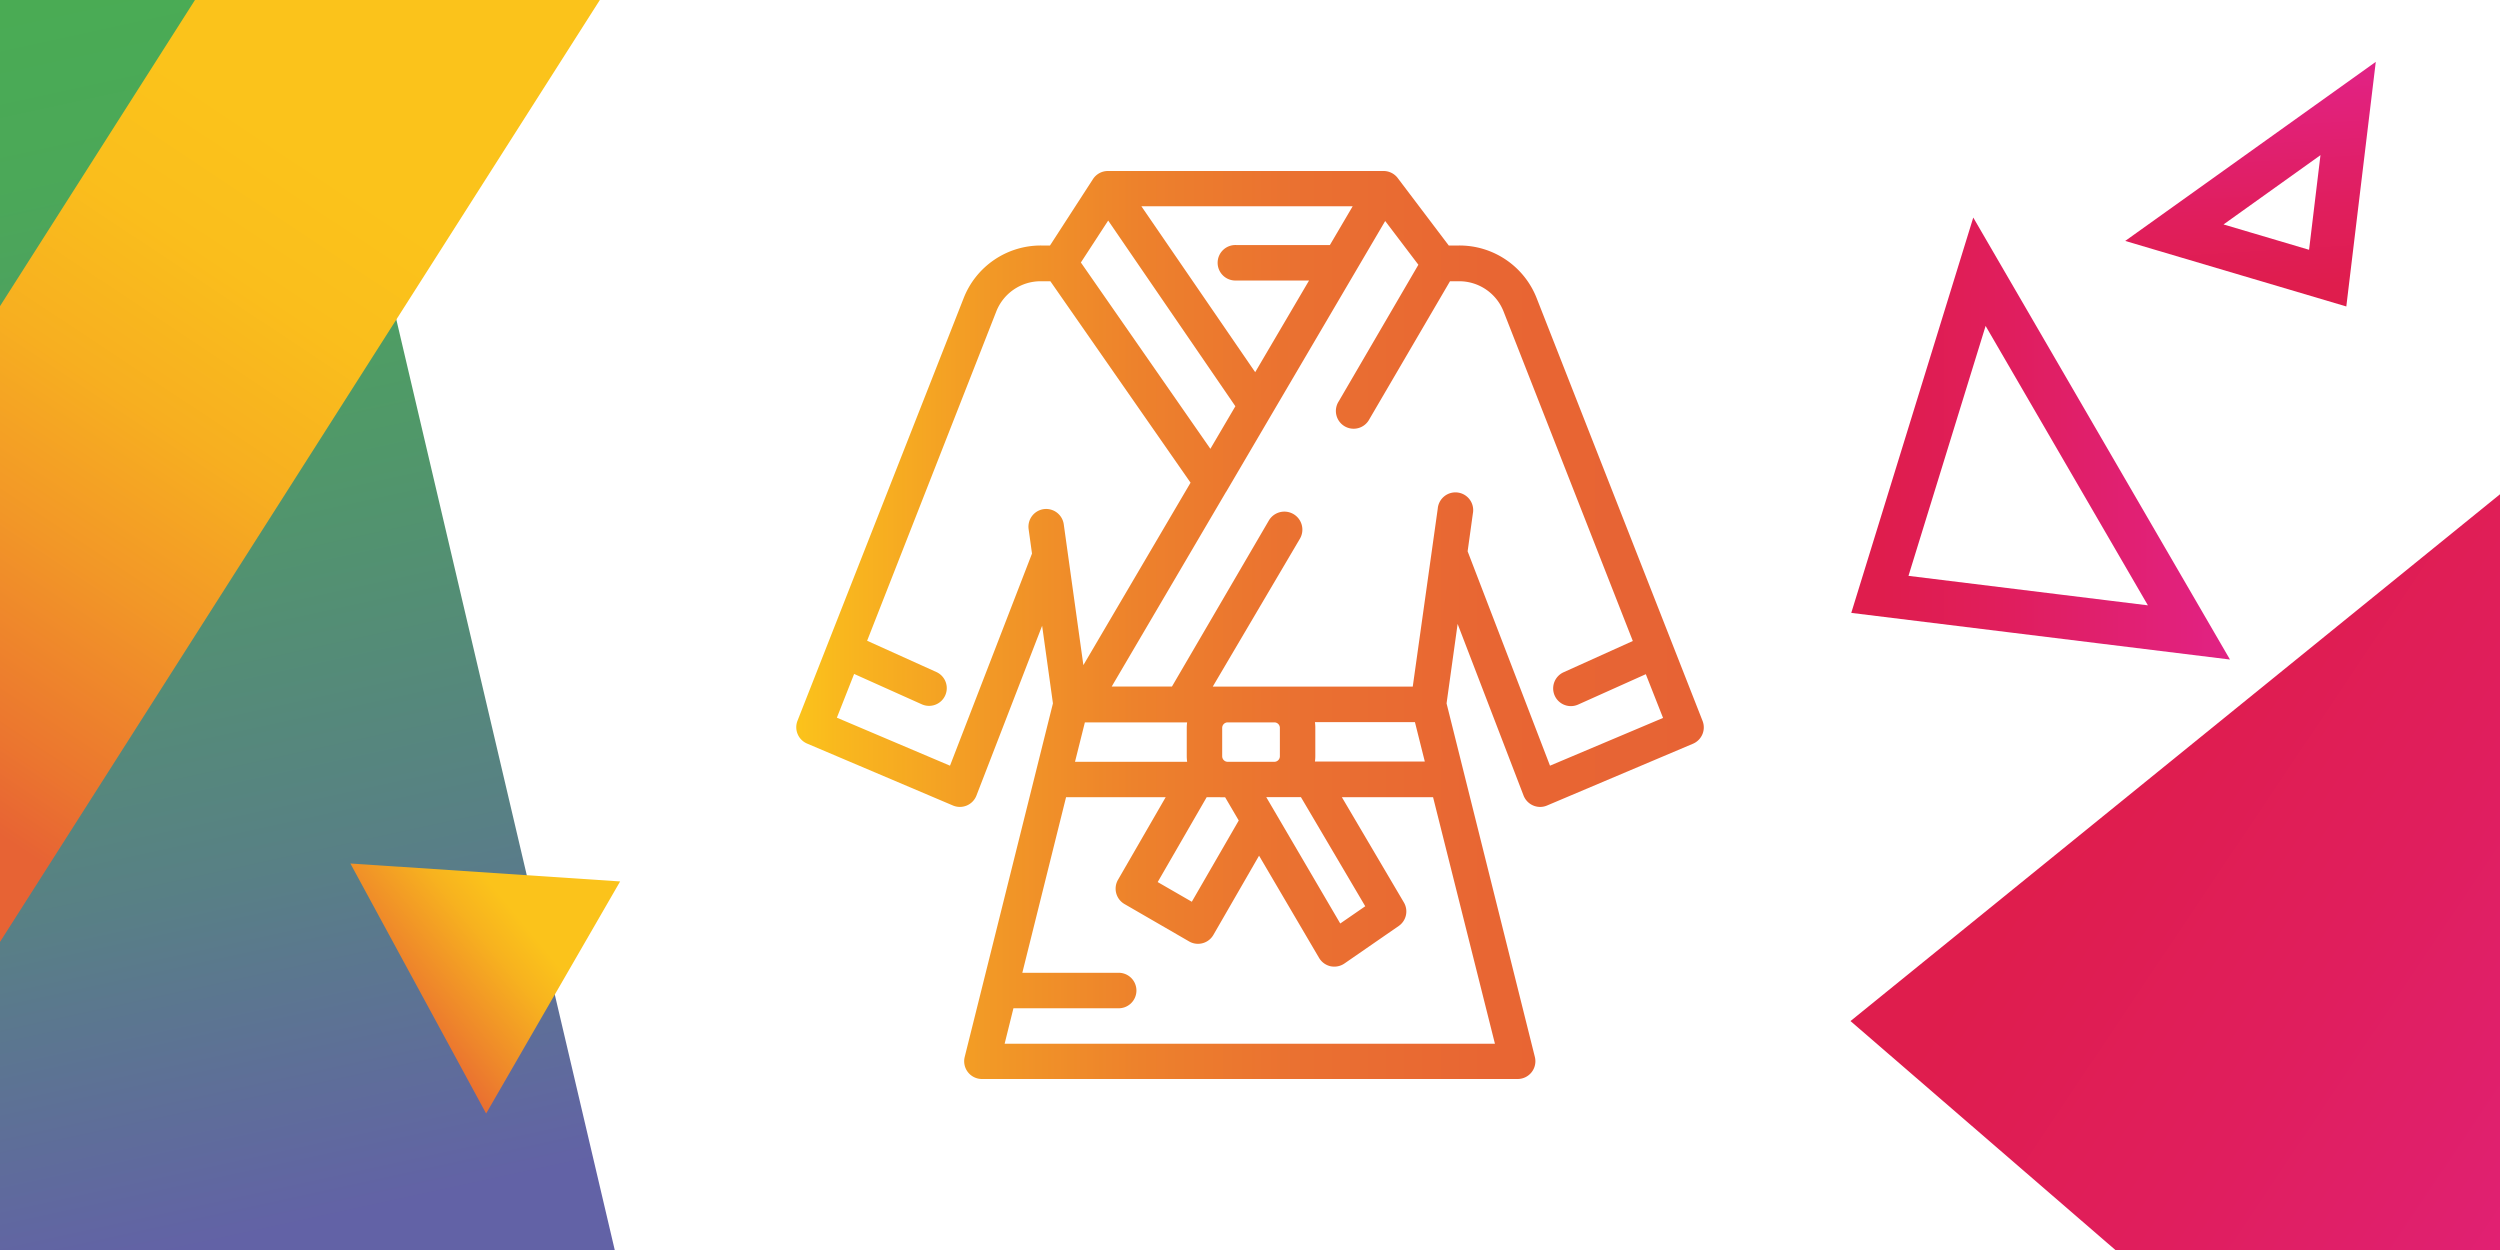 <svg id="Слой_1" data-name="Слой 1" xmlns="http://www.w3.org/2000/svg" xmlns:xlink="http://www.w3.org/1999/xlink" viewBox="0 0 400 200"><defs><style>.cls-1,.cls-2{fill:none;stroke-miterlimit:10;stroke-width:7px;}.cls-1{stroke:url(#Безымянный_градиент_101);}.cls-2{stroke:url(#Безымянный_градиент_101-2);}.cls-3{fill:url(#Безымянный_градиент_101-3);}.cls-4{fill:url(#Безымянный_градиент_28);}.cls-5{fill:url(#Безымянный_градиент_37);}.cls-6{fill:url(#Безымянный_градиент_35);}.cls-7{fill:url(#Безымянный_градиент_38);}</style><linearGradient id="Безымянный_градиент_101" x1="296.2" y1="70.17" x2="356.8" y2="70.17" gradientUnits="userSpaceOnUse"><stop offset="0.08" stop-color="#df1d4d"/><stop offset="0.41" stop-color="#e01e5d"/><stop offset="1" stop-color="#e12284"/></linearGradient><linearGradient id="Безымянный_градиент_101-2" x1="357.02" y1="38.16" x2="397.46" y2="38.16" gradientTransform="matrix(0.01, -0.92, 0.81, -0.05, 324.66, 379.77)" xlink:href="#Безымянный_градиент_101"/><linearGradient id="Безымянный_градиент_101-3" x1="278.22" y1="172.57" x2="424.03" y2="172.57" gradientTransform="translate(198.3 -190.61) rotate(33.81)" xlink:href="#Безымянный_градиент_101"/><linearGradient id="Безымянный_градиент_28" x1="127.41" y1="100" x2="272.59" y2="100" gradientUnits="userSpaceOnUse"><stop offset="0" stop-color="#fbc31b"/><stop offset="0.05" stop-color="#f9b71e"/><stop offset="0.21" stop-color="#f29926"/><stop offset="0.38" stop-color="#ed812c"/><stop offset="0.56" stop-color="#ea7031"/><stop offset="0.76" stop-color="#e86633"/><stop offset="1" stop-color="#e76334"/></linearGradient><linearGradient id="Безымянный_градиент_37" x1="122.91" y1="-33.78" x2="120.22" y2="185.24" gradientTransform="translate(-84.49 20.7) scale(0.79 1)" gradientUnits="userSpaceOnUse"><stop offset="0" stop-color="#49ad52"/><stop offset="0.19" stop-color="#4ba858"/><stop offset="0.43" stop-color="#509869"/><stop offset="0.72" stop-color="#588085"/><stop offset="0.98" stop-color="#6262a6"/></linearGradient><linearGradient id="Безымянный_градиент_35" x1="24.3" y1="-21.35" x2="21.62" y2="197.09" gradientTransform="translate(10.89 -26.6) scale(0.64 1)" gradientUnits="userSpaceOnUse"><stop offset="0.3" stop-color="#fbc31b"/><stop offset="0.4" stop-color="#fabe1c"/><stop offset="0.52" stop-color="#f7af20"/><stop offset="0.64" stop-color="#f29727"/><stop offset="0.78" stop-color="#eb752f"/><stop offset="0.84" stop-color="#e76334"/></linearGradient><linearGradient id="Безымянный_градиент_38" x1="-705.21" y1="-1239.19" x2="-676.96" y2="-1214.65" gradientTransform="matrix(-0.04, -1.17, 0.78, -0.03, 1001.45, -697.35)" gradientUnits="userSpaceOnUse"><stop offset="0" stop-color="#e76334"/><stop offset="0.24" stop-color="#ee852b"/><stop offset="0.58" stop-color="#f7b21f"/><stop offset="0.76" stop-color="#fbc31b"/></linearGradient></defs><polygon class="cls-1" points="350.23 101.19 316.71 43.48 300.78 95.1 350.23 101.19"/><polygon class="cls-2" points="375.7 17.36 347.9 37.23 372.43 44.5 375.7 17.36"/><polygon class="cls-3" points="407.23 259.43 419.8 63.02 296.08 163.37 407.23 259.43"/><path class="cls-4" d="M272.4,115.32,245.88,47.74a13.26,13.26,0,0,0-12.41-8.46H231.8l-8.17-10.8a2.85,2.85,0,0,0-2.27-1.12h-44.1a2.84,2.84,0,0,0-2.38,1.29L168,39.28h-1.42a13.26,13.26,0,0,0-12.41,8.46L127.6,115.32a2.84,2.84,0,0,0,1.53,3.65l23.34,9.91a2.84,2.84,0,0,0,3.76-1.59l10.51-27.17,1.73,12.42-14.12,56.58a2.84,2.84,0,0,0,2.75,3.52h85.73a2.84,2.84,0,0,0,2.75-3.52l-14.13-56.58,1.77-12.71,10.55,27.46a2.86,2.86,0,0,0,2.65,1.82,2.87,2.87,0,0,0,1.11-.23L270.87,119A2.84,2.84,0,0,0,272.4,115.32ZM216.43,33l-3.65,6.21H197.83a2.84,2.84,0,1,0,0,5.67h11.62l-8.62,14.67L182.62,33Zm-39.12,2.29L197.66,65l-4,6.81L172.94,42ZM167,81.46a2.84,2.84,0,0,0-2.42,3.21l.54,3.9L152,122.51l-18.1-7.68,2.76-7,10.83,4.86a2.83,2.83,0,1,0,2.32-5.17l-11.07-5,20.67-52.7A7.62,7.62,0,0,1,166.53,45h1.53l22.43,32.23-17.15,29.19L170.2,83.88A2.85,2.85,0,0,0,167,81.46Zm43.39,34.08h16l1.58,6.31H210.39a6.54,6.54,0,0,0,.06-.89v-4.54A6.4,6.4,0,0,0,210.39,115.54ZM204.78,121a.89.89,0,0,1-.89.89h-7.45a.89.89,0,0,1-.89-.89v-4.54a.88.88,0,0,1,.89-.88h7.45a.88.88,0,0,1,.89.88Zm3.38,6.56L218.44,145l-4,2.76-10.54-18h0l-1.3-2.22h5.56Zm-12.14,0,2.18,3.72-7.51,13-5.46-3.15,7.84-13.58Zm-6.08-5.67H172l1.58-6.31h16.36a6.4,6.4,0,0,0-.06.88V121A6.54,6.54,0,0,0,189.94,121.85ZM239.19,167H160.74l1.41-5.68h16.67a2.84,2.84,0,1,0,0-5.67H163.57l7-28.1h15.94l-7.62,13.2a2.84,2.84,0,0,0,1,3.88l10.37,6a2.8,2.8,0,0,0,1.42.38,2.84,2.84,0,0,0,2.46-1.42l7.31-12.68,9.6,16.35a2.87,2.87,0,0,0,1.83,1.34,3.18,3.18,0,0,0,.62.06,2.84,2.84,0,0,0,1.61-.5l8.68-6a2.83,2.83,0,0,0,.83-3.77l-9.92-16.84h14.59ZM248,122.51l-13.18-34.3.84-6.06a2.84,2.84,0,1,0-5.62-.77l-4,28.48h-32L208,86.17A2.84,2.84,0,0,0,203,83.31l-15.49,26.54-9.64,0,18.28-31.12a.94.94,0,0,0,.12-.18l7-11.93,18.36-31.26,5.31,7L214.2,64.21a2.84,2.84,0,1,0,4.9,2.86L232,45h1.45a7.62,7.62,0,0,1,7.13,4.86l20.67,52.7-11.07,5a2.83,2.83,0,1,0,2.32,5.17l10.83-4.86,2.76,7Z"/><rect class="cls-5" x="-48.3" y="-61.73" width="120.31" height="312.94" transform="translate(-21.33 5.21) rotate(-13.21)"/><rect class="cls-6" x="-1.68" y="-96.89" width="54.64" height="312.94" transform="translate(36.02 -4.45) rotate(32.49)"/><polygon class="cls-7" points="77.78 178.16 99.22 141.03 56.06 138.16 77.78 178.16"/></svg>